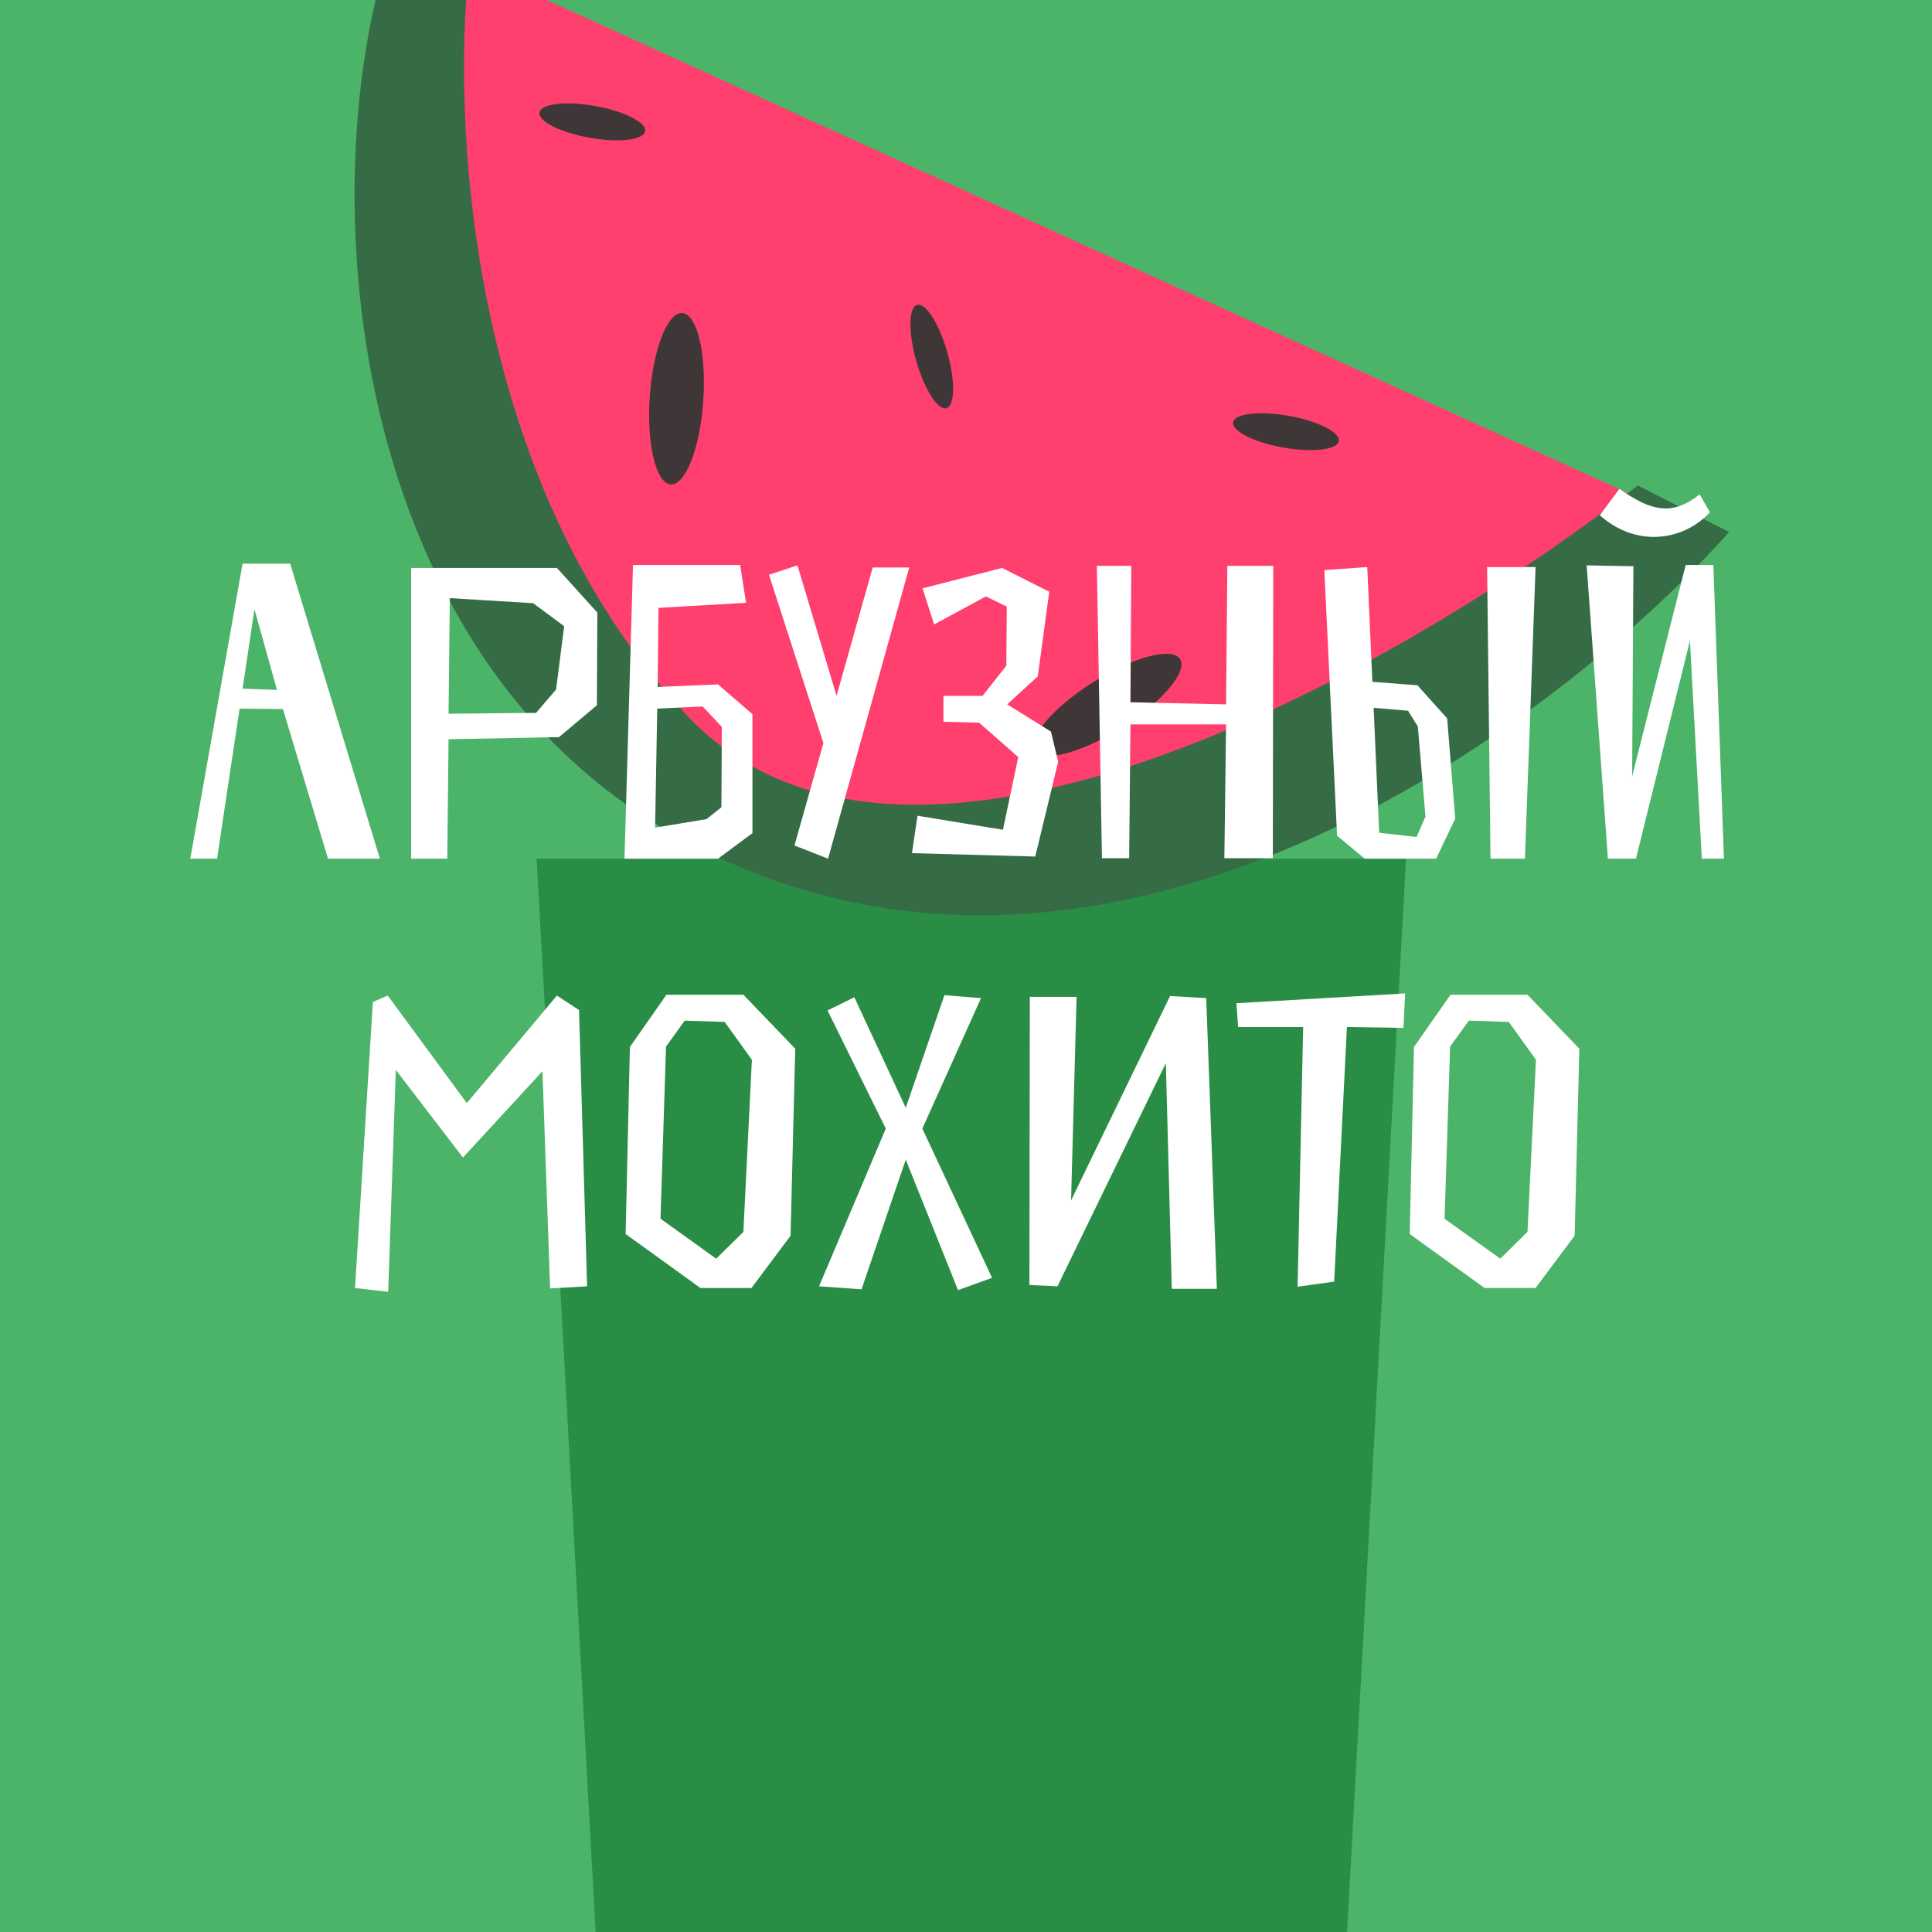 <svg width="180" height="180" viewBox="0 0 180 180" fill="none" xmlns="http://www.w3.org/2000/svg">
<rect x="0" y="0" width="180" height="180" fill="#333333" stroke="none"/>
<g clip-path="url(#clip0_486_4000)">
<rect width="180" height="180" fill="#4CB469"/>
<path d="M50 80L58.379 232.512L59.776 238H90.5H121.224L122.621 232.512L131 80H90.5H50Z" fill="#2A8D46"/>
<path d="M151.763 45.986L43.654 -3.326L36.611 26.747L56.891 65.165L85.715 82.44L110.724 75.329L149.283 51.889L151.763 45.986Z" fill="#FF3F6D"/>
<path d="M64.101 66.753C43.305 44.804 41.943 10.155 43.861 -4.425L37.892 -8.966C28.731 11.833 30.251 59.224 62.507 77.603C102.428 100.348 145.601 66.971 161.099 49.569L152.588 45.231C131.757 61.55 84.897 88.702 64.101 66.753Z" fill="#366C45"/>
<ellipse cx="86.81" cy="33.219" rx="1.5" ry="5" transform="rotate(-15.873 86.81 33.219)" fill="#3F3737"/>
<ellipse cx="119.81" cy="40.219" rx="1.5" ry="5" transform="rotate(100.11 119.81 40.219)" fill="#3F3737"/>
<ellipse cx="55.185" cy="11.354" rx="1.5" ry="5" transform="rotate(100.11 55.185 11.354)" fill="#3F3737"/>
<ellipse cx="103.176" cy="65.675" rx="2.5" ry="8" transform="rotate(57.78 103.176 65.675)" fill="#3F3737"/>
<ellipse cx="63.03" cy="37.149" rx="2.5" ry="8" transform="rotate(3.837 63.03 37.149)" fill="#3F3737"/>
<path d="M26.361 66.061L30.559 80H35.39L27.035 52.518H22.599L17.729 80H20.223L22.322 66.021L26.361 66.061ZM23.708 56.755L25.807 64.279L22.599 64.16L23.708 56.755ZM41.791 68.872L52.087 68.674L55.611 65.704L55.651 57.072L51.889 52.914H38.306V80H41.672L41.791 68.872ZM41.791 66.496L41.91 55.725L49.671 56.2L52.562 58.339L51.81 64.239L49.948 66.417L41.791 66.496ZM70.103 77.624V66.536L66.895 63.764L61.272 64.002L61.351 56.636L69.509 56.161L68.955 52.636H58.975L58.183 80H66.895L70.103 77.624ZM61.035 77.109L61.233 66.021L65.47 65.823L67.252 67.724L67.212 75.208L65.826 76.317L61.035 77.109ZM74.02 78.772L77.148 80L84.712 52.874H81.306L77.94 64.833L74.297 52.676L71.644 53.547L76.713 69.229L74.02 78.772ZM84.967 79.485L96.451 79.802L98.589 70.971L97.916 68.16L93.837 65.625L96.689 63.012L97.758 55.131L93.362 52.914L85.957 54.814L87.026 58.18L91.857 55.567L93.798 56.517L93.758 62.022L91.54 64.833H87.897V67.249L91.224 67.328L94.867 70.536L93.441 77.307L85.482 76L84.967 79.485ZM118.586 79.96L118.626 52.716H114.349L114.23 65.625L105.32 65.427L105.4 52.716H102.192L102.667 79.96H105.202L105.32 67.486H114.23L114.072 79.96H118.586ZM123.384 53.112L124.572 77.862L127.146 80H133.799L135.581 76.278L134.829 66.932L132.057 63.843L127.859 63.526L127.384 52.834L123.384 53.112ZM143.065 52.834H138.551L138.868 80H142.075L143.065 52.834ZM131.185 66.219L132.096 67.684L132.809 76.08L131.977 77.98L128.493 77.584L127.978 65.942L131.185 66.219ZM158.358 46.063C157.21 46.974 156.18 47.37 155.19 47.37C153.765 47.37 152.418 46.617 150.874 45.548L149.052 48.003C150.597 49.389 152.379 50.023 154.082 50.023C156.101 50.023 158.002 49.152 159.309 47.726L158.358 46.063ZM160.616 80L159.626 52.636H157.052L152.062 72.318L152.181 52.755L147.825 52.676L149.805 80H152.418L157.448 59.685L158.556 80H160.616ZM43.492 102.774L36.126 92.755L34.74 93.349L33.077 120L36.166 120.356L36.878 99.685L43.135 107.843L50.54 99.804L51.253 120.04L54.698 119.842L53.946 94.102L51.887 92.755L43.492 102.774ZM65.26 120H70.012L73.655 115.129L74.09 97.705L69.259 92.676H62.092L58.686 97.547L58.29 114.971L65.26 120ZM67.517 95.21L70.051 98.735L69.259 114.773L66.725 117.268L61.537 113.545L62.052 97.507L63.794 95.092L67.517 95.21ZM80.269 120.119L84.388 108.041L89.258 120.198L92.426 119.05L85.932 105.15L91.397 92.993L87.991 92.716L84.388 103.21L79.596 92.914L77.101 94.141L82.526 105.15L76.309 119.842L80.269 120.119ZM113.371 120.079L112.381 92.993L109.015 92.795L99.789 111.842L100.303 92.874H95.947L95.908 119.723L98.521 119.842L108.619 99.052L109.174 120.079H113.371ZM130.915 92.557L115.194 93.468L115.352 95.686H121.411L120.896 119.881L124.302 119.406L125.49 95.686L130.756 95.765L130.915 92.557ZM138.311 120H143.063L146.706 115.129L147.142 97.705L142.31 92.676H135.143L131.737 97.547L131.341 114.971L138.311 120ZM140.568 95.21L143.102 98.735L142.31 114.773L139.776 117.268L134.588 113.545L135.103 97.507L136.846 95.092L140.568 95.21Z" fill="white"/>
</g>
<defs>
<clipPath id="clip0_486_4000">
<rect width="180" height="180" fill="white"/>
</clipPath>
</defs>
</svg>
